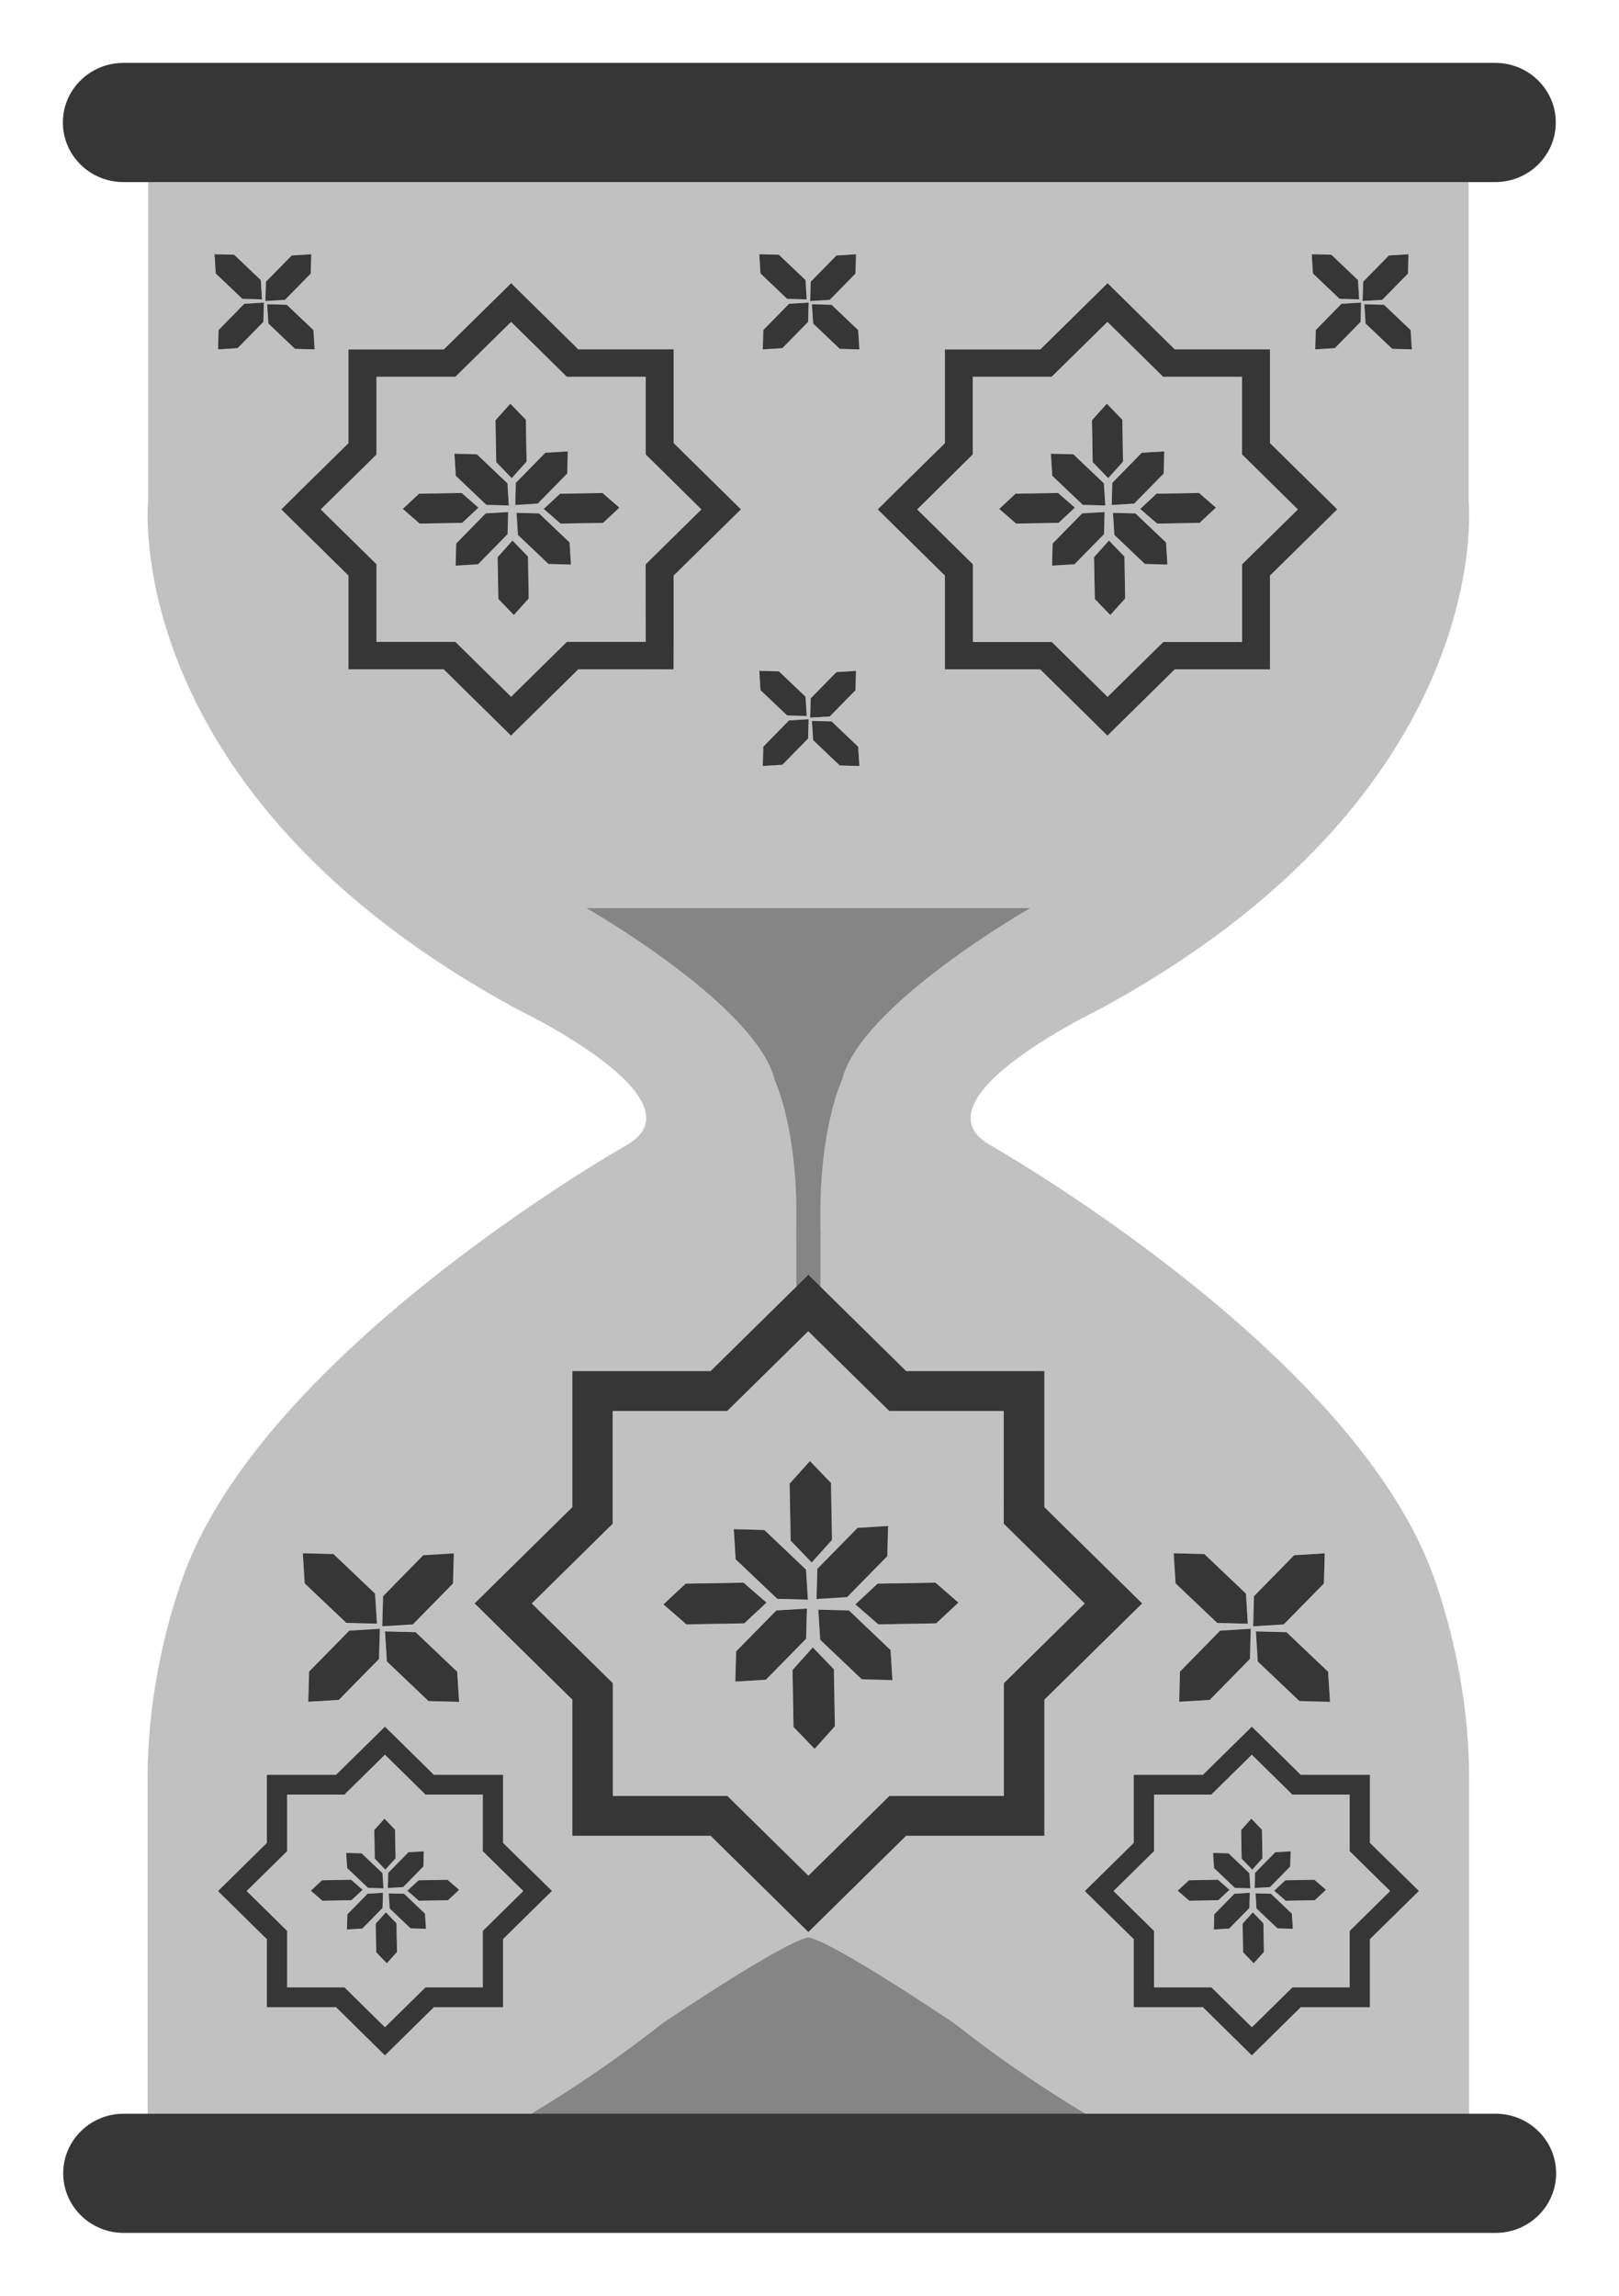 <svg width="103" height="146" viewBox="0 0 103 146" fill="none" xmlns="http://www.w3.org/2000/svg">
<g filter="url(#filter0_d_1029_7317)">
<path d="M90.788 101.19C84.888 87.163 62.901 74.768 62.901 74.768C58.108 71.866 69.842 66.242 69.842 66.242C95.4 52.456 93.433 33.834 93.433 33.834V12.308L51.428 10.091L9.426 12.308V33.834C9.426 33.834 7.46 52.456 33.017 66.242C33.017 66.242 44.752 71.866 39.96 74.768C39.96 74.768 17.965 87.163 12.068 101.19C12.068 101.19 9.295 107.479 9.391 115.58V137.469H93.465V115.58C93.56 107.479 90.788 101.19 90.788 101.19ZM84.493 108.313L84.613 110.229L82.666 110.177L80.018 107.662L79.898 105.747L81.846 105.798L84.493 108.313ZM79.776 103.516L82.333 100.911L84.279 100.792L84.227 102.711L81.67 105.317L79.724 105.435L79.776 103.516ZM76.963 110.114L75.017 110.232L75.069 108.315L77.626 105.709L79.573 105.591L79.52 107.508L76.963 110.114ZM76.615 100.837L79.263 103.345L79.383 105.26L77.433 105.209L74.786 102.692L74.666 100.777L76.615 100.837ZM89.74 23.001L89.816 24.228L88.568 24.195L86.876 22.576L86.798 21.35L88.046 21.382L89.743 22.994L89.74 23.001ZM86.718 19.918L88.356 18.249L89.6 18.174L89.567 19.402L87.931 21.071L86.685 21.146L86.718 19.918ZM86.554 22.475L84.916 24.144L83.67 24.219L83.703 22.991L85.341 21.323L86.587 21.247L86.554 22.475ZM84.695 18.203L86.391 19.813L86.467 21.04L85.219 21.007L83.524 19.397L83.447 18.17L84.695 18.203ZM57.092 33.159L60.115 30.176V24.216H66.173L70.455 20.002L71.71 21.237L74.737 24.216H80.794V30.176L85.076 34.392L80.794 38.606V44.567H74.737L70.455 48.783L66.173 44.567H60.115V38.606L55.84 34.397L57.092 33.159ZM54.597 22.993L54.674 24.219L53.426 24.187L51.729 22.576L51.652 21.35L52.9 21.382L54.597 22.994V22.993ZM51.729 49.069L51.652 47.842L52.9 47.875L54.597 49.487L54.674 50.713L53.426 50.681L51.729 49.069ZM51.576 19.914L53.212 18.246L54.458 18.17L54.425 19.399L52.789 21.067L51.543 21.143L51.576 19.914ZM51.576 46.408L53.212 44.74L54.458 44.664L54.425 45.893L52.789 47.561L51.543 47.637L51.576 46.408ZM51.445 21.244L51.41 22.472L49.774 24.141L48.528 24.216L48.561 22.988L50.199 21.319L51.445 21.244ZM49.774 50.635L48.528 50.71L48.561 49.482L50.199 47.813L51.445 47.738L51.412 48.959L49.776 50.628L49.774 50.635ZM49.553 18.199L51.25 19.81L51.327 21.036L50.079 21.004L48.383 19.393L48.305 18.167L49.553 18.199ZM49.553 44.693L51.25 46.304L51.327 47.53L50.079 47.498L48.383 45.887L48.305 44.661L49.553 44.693ZM13.725 19.393L13.647 18.167L14.895 18.199L16.592 19.81L16.669 21.036L15.421 21.004L13.725 19.393ZM16.754 22.477L15.118 24.146L13.871 24.221L13.904 22.993L15.541 21.324L16.787 21.249L16.754 22.477ZM16.919 19.919L18.555 18.251L19.802 18.175L19.769 19.404L18.131 21.072L16.884 21.148L16.919 19.919ZM17.072 22.58L16.996 21.353L18.244 21.386L19.939 22.998L20.018 24.225L18.77 24.192L17.072 22.576V22.58ZM41.08 44.572H36.791L32.508 48.788L28.227 44.572H22.169V38.612L19.142 35.633L17.894 34.397L19.149 33.16L22.169 30.176V24.216H28.227L32.508 20.002L33.764 21.237L36.791 24.216H42.848V30.176L47.13 34.392L42.848 38.606V44.567L41.08 44.572ZM29.088 108.318L29.208 110.234L27.259 110.182L24.606 107.662L24.486 105.747L26.435 105.798L29.083 108.313L29.088 108.318ZM24.371 103.522L26.926 100.916L28.872 100.798L28.822 102.716L26.267 105.322L24.32 105.44L24.371 103.522ZM21.558 110.119L19.612 110.237L19.664 108.32L22.221 105.714L24.167 105.596L24.117 107.513L21.56 110.119H21.558ZM21.21 100.842L23.858 103.357L23.978 105.272L22.03 105.221L19.384 102.692L19.264 100.777L21.21 100.842ZM34.202 123.166L32.002 125.332V129.649H27.603L24.491 132.712L21.379 129.649H16.978V125.318L13.866 122.255L14.778 121.357L16.978 119.199V114.866H21.379L24.491 111.805L27.603 114.866H32.004V119.199L35.116 122.26L34.202 123.166ZM66.443 118.763H57.647L51.428 124.886L45.208 118.763H36.411V110.107L30.192 103.986L36.411 97.863V89.206H45.208L51.428 83.085L57.647 89.206H66.444V97.863L72.664 103.986L66.444 110.107L66.443 118.763ZM89.359 123.153L87.16 125.318V129.649H82.753L79.642 132.712L76.53 129.649H72.126V125.318L69.014 122.255L69.926 121.357L72.126 119.199V114.866H76.53L79.642 111.805L82.753 114.866H87.155V119.199L89.359 121.357L90.272 122.255L89.359 123.153Z" fill="#C1C1C1"/>
<path d="M37.313 59.752C37.313 59.752 48.126 65.919 49.292 70.696C49.292 70.696 50.756 73.749 50.664 79.745V80.139C50.664 80.274 50.664 80.408 50.651 80.545H50.664V85.492H52.195V80.545H52.208C52.208 80.408 52.208 80.274 52.195 80.139V79.796C52.091 73.762 53.565 70.689 53.565 70.689C54.719 65.919 65.538 59.752 65.538 59.752H37.313Z" fill="#858585"/>
<path d="M30.714 116.13H27.069L24.491 113.595L21.913 116.13H18.268V119.728L15.692 122.263L18.268 124.801V128.388H21.913L24.491 130.925L27.069 128.388H30.714V124.801L33.292 122.263L30.714 119.713V116.13ZM26.961 119.728L26.935 120.692L25.649 122.003L24.67 122.061L24.696 121.099L25.983 119.788L26.961 119.728ZM24.46 117.657L25.133 118.357L25.166 120.177L24.517 120.9L23.843 120.201L23.811 118.38L24.46 117.657ZM23.003 119.862L24.334 121.126L24.395 122.089L23.415 122.063L22.084 120.797L22.023 119.836L23.003 119.862ZM20.508 122.877L19.774 122.239L20.486 121.575L22.336 121.544L23.071 122.181L22.359 122.846L20.508 122.877ZM22.075 124.706L22.101 123.742L23.387 122.433L24.364 122.373L24.338 123.338L23.053 124.646L22.075 124.706ZM24.606 126.856L23.932 126.156L23.91 124.338L24.559 123.617L25.233 124.316L25.266 126.137L24.606 126.856ZM26.115 124.629L24.785 123.365L24.724 122.402L25.704 122.428L27.034 123.692L27.095 124.655L26.115 124.629ZM28.495 122.841L26.644 122.872L25.91 122.234L26.62 121.57L28.47 121.539L29.205 122.176L28.495 122.841Z" fill="#C1C1C1"/>
<path d="M61.898 42.819H66.914L70.462 46.311L74.009 42.819H79.026V37.882L82.57 34.397L79.022 30.906V25.963H74.009L70.462 22.472L66.914 25.963H61.898V30.901L58.352 34.397L61.898 37.887V42.819ZM66.93 37.969L66.968 36.561L68.845 34.647L70.274 34.56L70.236 35.968L68.359 37.884L66.93 37.969ZM70.634 41.113L69.649 40.085L69.602 37.425L70.551 36.369L71.536 37.397L71.583 40.056L70.634 41.113ZM72.84 37.858L70.895 36.009L70.806 34.603L72.237 34.641L74.182 36.489L74.27 37.896L72.84 37.858ZM77.348 34.281L76.303 35.251L73.6 35.297L72.528 34.363L73.572 33.393L76.276 33.347L77.348 34.281ZM74.063 30.704L74.025 32.114L72.149 34.027L70.719 34.113L70.758 32.705L72.648 30.8L74.063 30.704ZM70.408 27.671L71.393 28.699L71.44 31.36L70.493 32.415L69.508 31.387L69.459 28.729L70.408 27.671ZM68.296 30.89L70.241 32.739L70.33 34.144L68.899 34.108L66.954 32.259L66.867 30.853L68.296 30.89ZM64.618 33.395L67.322 33.349L68.394 34.281L67.35 35.251L64.648 35.297L63.574 34.363L64.618 33.395Z" fill="#C1C1C1"/>
<path d="M41.08 30.901V25.963H36.063L32.516 22.472L28.968 25.963H23.951V30.901L20.406 34.397L23.951 37.887V42.824H28.968L32.516 46.316L36.063 42.824H41.08V37.887L44.623 34.397L41.08 30.901ZM36.122 30.704L36.084 32.114L34.207 34.027L32.778 34.113L32.817 32.705L34.702 30.8L36.122 30.704ZM32.467 27.671L33.452 28.699L33.499 31.36L32.552 32.415L31.567 31.387L31.518 28.729L32.467 27.671ZM30.35 30.89L32.294 32.739L32.383 34.144L30.952 34.108L29.008 32.259L28.921 30.853L30.35 30.89ZM26.695 35.297L25.621 34.363L26.665 33.393L29.368 33.347L30.441 34.279L29.396 35.249L26.695 35.297ZM28.98 37.969L29.018 36.561L30.895 34.647L32.324 34.56L32.286 35.968L30.409 37.884L28.98 37.969ZM32.684 41.113L31.699 40.085L31.652 37.425L32.601 36.369L33.586 37.397L33.633 40.056L32.684 41.113ZM34.89 37.858L32.945 36.009L32.857 34.603L34.288 34.641L36.232 36.489L36.321 37.896L34.89 37.858ZM38.371 35.244L35.668 35.29L34.596 34.356L35.64 33.386L38.343 33.34L39.416 34.272L38.371 35.244Z" fill="#C1C1C1"/>
<path d="M85.865 116.13H82.222L79.646 113.595L77.068 116.13H73.419V119.728L70.841 122.263L73.419 124.801V128.388H77.064L79.642 130.925L82.218 128.388H85.865V124.801L88.441 122.263L85.865 119.728V116.13ZM82.11 119.728L82.084 120.692L80.8 122.003L79.821 122.061L79.847 121.099L81.132 119.788L82.11 119.728ZM79.611 117.657L80.286 118.357L80.317 120.177L79.668 120.9L78.995 120.201L78.962 118.38L79.611 117.657ZM78.156 119.862L79.486 121.126L79.546 122.089L78.566 122.063L77.237 120.797L77.176 119.836L78.156 119.862ZM75.661 122.877L74.927 122.239L75.637 121.575L77.487 121.544L78.222 122.181L77.512 122.846L75.661 122.877ZM77.228 124.706L77.254 123.742L78.539 122.433L79.517 122.373L79.491 123.338L78.206 124.646L77.228 124.706ZM79.764 126.858L79.089 126.157L79.054 124.338L79.701 123.617L80.377 124.316L80.408 126.137L79.764 126.858ZM81.273 124.631L79.942 123.367L79.881 122.404L80.861 122.43L82.192 123.694L82.251 124.657L81.273 124.631ZM83.651 122.843L81.8 122.873L81.066 122.236L81.778 121.571L83.628 121.541L84.363 122.178L83.651 122.843Z" fill="#C1C1C1"/>
<path d="M63.865 91.73H56.58L51.428 86.661L46.275 91.73H38.989V98.901L33.831 103.972L38.982 109.041V116.213H46.269L51.421 121.284L56.573 116.213H63.858V109.041L69.01 103.972L63.858 98.901L63.865 91.73ZM56.502 99.045L56.45 100.962L53.892 103.568L51.947 103.686L51.999 101.769L54.556 99.163L56.502 99.045ZM51.525 94.913L52.867 96.306L52.932 99.927L51.64 101.365L50.3 99.974L50.235 96.352L51.525 94.913ZM48.627 99.297L51.275 101.813L51.395 103.729L49.447 103.677L46.799 101.161L46.678 99.247L48.627 99.297ZM43.666 105.293L42.204 104.023L43.619 102.703L47.299 102.639L48.761 103.91L47.346 105.23L43.666 105.293ZM46.779 108.932L46.831 107.015L49.386 104.409L51.332 104.291L51.28 106.208L48.724 108.813L46.779 108.932ZM51.826 113.215L50.486 111.822L50.422 108.2L51.713 106.763L53.055 108.156L53.12 111.777L51.826 113.215ZM54.829 108.793L52.181 106.276L52.061 104.361L54.009 104.412L56.657 106.929L56.777 108.844L54.829 108.793ZM59.56 105.233L55.88 105.296L54.42 104.027L55.833 102.706L59.513 102.643L60.975 103.914L59.56 105.233Z" fill="#C1C1C1"/>
<path d="M42.855 42.819V38.606L47.137 34.392L42.855 30.176V24.216H36.791L33.764 21.237L32.516 20.007L28.233 24.221H22.169V30.181L19.142 33.16L17.894 34.397L22.169 38.606V44.567H28.227L32.508 48.783L36.791 44.567H42.848L42.855 42.819ZM41.08 42.819H36.063L32.516 46.311L28.968 42.819H23.951V37.882L20.406 34.397L23.951 30.906V25.963H28.968L32.516 22.472L36.063 25.963H41.08V30.901L44.623 34.397L41.076 37.887L41.08 42.819Z" fill="#363636"/>
<path d="M60.115 38.606V44.567H66.173L70.455 48.783L74.737 44.567H80.794V38.606L85.076 34.392L80.794 30.176V24.216H74.737L71.71 21.237L70.462 20.007L66.18 24.221H60.115V30.181L57.088 33.16L55.84 34.397L60.115 38.606ZM61.891 30.897V25.963H66.907L70.455 22.472L74.002 25.963H79.019V30.901L82.57 34.397L79.022 37.887V42.824H74.009L70.462 46.316L66.914 42.824H61.898L61.898 37.887L58.352 34.397L61.891 30.897Z" fill="#363636"/>
<path d="M72.664 103.972L66.444 97.849V89.193H57.647L51.428 83.072L45.208 89.193H36.411V97.849L30.192 103.972L36.411 110.093V118.75H45.208L51.428 124.873L57.647 118.75H66.444V110.093L72.664 103.972ZM63.865 109.041V116.213H56.58L51.428 121.284L46.275 116.213H38.989V109.041L33.831 103.972L38.982 98.901V91.73H46.269L51.421 86.661L56.573 91.73H63.858L63.858 98.901L69.01 103.972L63.865 109.041Z" fill="#363636"/>
<path d="M32.004 119.199V114.866H27.603L24.491 111.805L21.379 114.866H16.978V119.199L13.866 122.26L16.978 125.323L16.978 129.649H21.379L24.491 132.712L27.603 129.649H32.004V125.318L35.116 122.255L34.204 121.357L32.004 119.199ZM30.714 124.797V128.385H27.069L24.491 130.922L21.913 128.385H18.268V124.797L15.692 122.26L18.268 119.725V116.127H21.913L24.491 113.591L27.069 116.127H30.714V119.725L33.292 122.26L30.714 124.797Z" fill="#363636"/>
<path d="M87.155 119.199V114.866H82.753L79.642 111.805L76.53 114.866H72.126V119.199L69.014 122.26L69.926 123.158L72.126 125.318V129.649H76.53L79.642 132.712L82.753 129.649H87.155V125.318L89.359 123.153L90.272 122.255L89.359 121.357L87.155 119.199ZM85.865 124.797V128.385H82.222L79.646 130.922L77.068 128.385H73.419V124.797L70.841 122.26L73.419 119.725V116.127H77.064L79.642 113.591L82.218 116.127H85.865V119.725L88.441 122.26L85.865 124.797Z" fill="#363636"/>
<path d="M95.129 6H7.85C5.724 6 4 7.697 4 9.79C4 11.882 5.724 13.579 7.85 13.579H95.129C97.255 13.579 98.979 11.882 98.979 9.79C98.979 7.697 97.255 6 95.129 6Z" fill="#363636"/>
<path d="M51.283 106.215L51.336 104.296L49.389 104.414L46.832 107.02L46.78 108.939L48.726 108.82L51.283 106.215Z" fill="#363636"/>
<path d="M51.999 101.769L51.947 103.688L53.892 103.569L56.45 100.964L56.502 99.045L54.556 99.163L51.999 101.769Z" fill="#363636"/>
<path d="M50.3 99.974L51.64 101.366L52.932 99.929L52.867 96.306L51.527 94.915L50.235 96.352L50.3 99.974Z" fill="#363636"/>
<path d="M53.052 108.157L51.71 106.765L50.42 108.204L50.484 111.825L51.825 113.218L53.116 111.779L53.052 108.157Z" fill="#363636"/>
<path d="M59.513 102.646L55.833 102.709L54.418 104.029L55.879 105.3L59.558 105.236L60.974 103.916L59.513 102.646Z" fill="#363636"/>
<path d="M47.348 105.236L48.763 103.916L47.301 102.646L43.621 102.709L42.208 104.029L43.668 105.3L47.348 105.236Z" fill="#363636"/>
<path d="M46.801 101.162L49.449 103.677V103.679L51.398 103.729L51.278 101.814L51.276 101.815L48.629 99.299L46.681 99.247L46.801 101.162Z" fill="#363636"/>
<path d="M56.657 106.931L54.009 104.416V104.414L52.06 104.364L52.18 106.28V106.278L54.827 108.795L56.777 108.846L56.657 106.931Z" fill="#363636"/>
<path d="M32.291 35.97L32.329 34.562L30.9 34.647L29.022 36.563L28.984 37.971L30.413 37.884L32.291 35.97Z" fill="#363636"/>
<path d="M32.817 32.706L32.778 34.115L34.207 34.027L36.086 32.114L36.122 30.706L34.695 30.793L32.817 32.706Z" fill="#363636"/>
<path d="M31.569 31.387L32.554 32.41L33.501 31.355L33.454 28.694L32.468 27.671L31.522 28.727L31.569 31.387Z" fill="#363636"/>
<path d="M33.59 37.397L32.604 36.374L31.656 37.431L31.704 40.09L32.69 41.113L33.636 40.058L33.59 37.397Z" fill="#363636"/>
<path d="M38.334 33.349L35.631 33.395L34.592 34.365L35.666 35.298L38.368 35.252L39.407 34.282L38.334 33.349Z" fill="#363636"/>
<path d="M29.401 35.252L30.439 34.282L29.367 33.349L26.663 33.395L25.624 34.365L26.698 35.298L29.401 35.252Z" fill="#363636"/>
<path d="M28.999 32.259L30.944 34.108L32.374 34.145L32.286 32.739L30.341 30.89L28.911 30.853L28.999 32.259Z" fill="#363636"/>
<path d="M36.237 36.496L34.293 34.649L32.86 34.611L32.949 36.018L34.893 37.865L36.324 37.902L36.237 36.496Z" fill="#363636"/>
<path d="M70.237 35.97L70.276 34.562L68.847 34.647L66.968 36.563L66.93 37.971L68.359 37.884L70.237 35.97Z" fill="#363636"/>
<path d="M70.763 32.706L70.725 34.115L72.154 34.027L74.032 32.114L74.07 30.706L72.639 30.793H72.641L70.763 32.706Z" fill="#363636"/>
<path d="M69.515 31.387L70.5 32.41L71.447 31.355L71.4 28.694L70.415 27.671L69.468 28.727L69.515 31.387Z" fill="#363636"/>
<path d="M71.536 37.397L70.551 36.374L69.602 37.431L69.651 40.09L70.636 41.113L71.583 40.058L71.536 37.397Z" fill="#363636"/>
<path d="M73.578 33.395L72.538 34.365L73.612 35.298L76.314 35.252L77.353 34.282L76.281 33.349L73.578 33.395Z" fill="#363636"/>
<path d="M64.645 35.298L67.348 35.252L68.385 34.282L67.313 33.349L64.61 33.395L63.572 34.365L64.645 35.298Z" fill="#363636"/>
<path d="M66.946 32.259L68.89 34.108L70.321 34.145L70.232 32.739L68.288 30.89L66.857 30.853L66.946 32.259Z" fill="#363636"/>
<path d="M74.183 36.496L72.237 34.649H72.239L70.806 34.611L70.895 36.018L72.84 37.865L74.27 37.902L74.183 36.496Z" fill="#363636"/>
<path d="M24.338 123.336L24.364 122.371L23.386 122.431L22.099 123.742L22.073 124.706L23.052 124.646L24.338 123.336Z" fill="#363636"/>
<path d="M24.698 121.102L24.672 122.066L25.65 122.006L26.935 120.696L26.961 119.733L25.983 119.791L24.698 121.102Z" fill="#363636"/>
<path d="M23.843 120.199L24.517 120.9L25.166 120.177L25.133 118.356L24.46 117.657L23.811 118.38L23.843 120.199Z" fill="#363636"/>
<path d="M25.226 124.314H25.227L24.552 123.613L23.903 124.336L23.936 126.157L24.609 126.856L25.259 126.133L25.226 124.314Z" fill="#363636"/>
<path d="M28.474 121.542L26.625 121.575L25.913 122.238L26.648 122.877L28.498 122.844L29.208 122.181L28.474 121.542Z" fill="#363636"/>
<path d="M22.359 122.844L23.071 122.181L22.336 121.542L20.486 121.575L19.776 122.238L20.51 122.877L22.359 122.844Z" fill="#363636"/>
<path d="M22.084 120.797L23.415 122.061L24.395 122.087L24.334 121.124L23.003 119.86L22.024 119.834L22.084 120.797Z" fill="#363636"/>
<path d="M27.038 123.697L25.708 122.431L24.728 122.406L24.789 123.368L26.119 124.634L27.099 124.66L27.038 123.697Z" fill="#363636"/>
<path d="M79.487 123.336L79.513 122.371L78.535 122.431L77.251 123.742L77.224 124.706L78.203 124.646L79.487 123.336Z" fill="#363636"/>
<path d="M79.847 121.102L79.821 122.066L80.8 122.006L82.084 120.696L82.11 119.733L81.132 119.791L79.847 121.102Z" fill="#363636"/>
<path d="M78.993 120.199L79.668 120.9L80.316 120.177L80.284 118.356L79.609 117.657L78.962 118.38L78.993 120.199Z" fill="#363636"/>
<path d="M80.377 124.314L79.703 123.613L79.054 124.336L79.087 126.157L79.76 126.856L80.41 126.133L80.377 124.314Z" fill="#363636"/>
<path d="M83.625 121.542L81.774 121.575L81.064 122.238L81.797 122.877L83.647 122.844L84.359 122.181L83.625 121.542Z" fill="#363636"/>
<path d="M77.51 122.844L78.22 122.181L77.485 121.542L75.637 121.575L74.925 122.238L75.659 122.877L77.51 122.844Z" fill="#363636"/>
<path d="M77.235 120.797L78.566 122.061L79.545 122.087L79.486 121.124H79.484L78.154 119.86L77.174 119.834L77.235 120.797Z" fill="#363636"/>
<path d="M82.189 123.697L80.857 122.431L79.879 122.406L79.938 123.368L81.27 124.634L82.25 124.66L82.189 123.697Z" fill="#363636"/>
<path d="M24.115 107.501L24.167 105.582L22.221 105.701L19.664 108.306L19.612 110.225L21.558 110.107L24.115 107.501Z" fill="#363636"/>
<path d="M26.265 105.308L28.822 102.703L28.874 100.786L26.928 100.904L24.371 103.51L24.319 105.427L26.265 105.308Z" fill="#363636"/>
<path d="M19.384 102.694L22.032 105.211L23.981 105.26L23.861 103.347L21.212 100.83H21.213L19.264 100.779L19.384 102.694Z" fill="#363636"/>
<path d="M26.441 105.798L24.491 105.747L24.613 107.662L27.26 110.179L29.208 110.23L29.088 108.315L26.441 105.798Z" fill="#363636"/>
<path d="M79.52 107.501L79.573 105.582L77.626 105.701L75.069 108.306L75.019 110.225L76.965 110.107H76.963L79.52 107.501Z" fill="#363636"/>
<path d="M81.67 105.308L84.227 102.703L84.279 100.786L82.333 100.904L79.776 103.51L79.726 105.427L81.67 105.308Z" fill="#363636"/>
<path d="M74.789 102.694L77.437 105.211L79.386 105.26L79.266 103.347L76.619 100.83L74.669 100.779L74.789 102.694Z" fill="#363636"/>
<path d="M81.847 105.798L79.898 105.747L80.018 107.662L82.666 110.179L84.615 110.23L84.495 108.315L81.846 105.798L81.847 105.798Z" fill="#363636"/>
<path d="M51.412 48.966L51.445 47.738L50.199 47.813L48.561 49.483V49.482L48.528 50.712L49.774 50.635L51.412 48.966Z" fill="#363636"/>
<path d="M52.789 47.563L54.425 45.893L54.425 45.894L54.46 44.664L53.214 44.741L51.576 46.41L51.543 47.638L52.789 47.563Z" fill="#363636"/>
<path d="M48.382 45.888L50.077 47.499L51.325 47.532L51.248 46.306L49.553 44.693L48.305 44.661L48.382 45.888Z" fill="#363636"/>
<path d="M54.674 50.713L54.597 49.487L52.902 47.876L51.652 47.844L51.731 49.071L53.426 50.681L54.674 50.713Z" fill="#363636"/>
<path d="M50.199 21.319L48.561 22.989L48.528 24.218L49.774 24.141L51.412 22.472L51.445 21.244L50.199 21.319Z" fill="#363636"/>
<path d="M52.789 21.069L54.425 19.399L54.46 18.17L53.214 18.247L51.576 19.916L51.543 21.144L52.789 21.069Z" fill="#363636"/>
<path d="M48.382 19.393L50.077 21.006L51.325 21.038L51.248 19.811L49.553 18.199L48.305 18.167L48.382 19.393Z" fill="#363636"/>
<path d="M52.902 21.382L51.652 21.348L51.731 22.575L53.426 24.187L54.674 24.219L54.597 22.993L52.902 21.382Z" fill="#363636"/>
<path d="M15.542 21.319L13.904 22.989L13.871 24.218L15.118 24.141L16.756 22.472L16.789 21.244L15.542 21.319Z" fill="#363636"/>
<path d="M18.132 21.069L19.769 19.399L19.802 18.17L18.557 18.247L16.919 19.916L16.886 21.144L18.132 21.069Z" fill="#363636"/>
<path d="M15.421 21.006L16.669 21.038L16.592 19.811L14.896 18.199L13.647 18.167L13.725 19.393L15.421 21.006Z" fill="#363636"/>
<path d="M18.77 24.187L20.018 24.219L19.941 22.993L18.244 21.382L16.996 21.348L17.074 22.575L18.77 24.187Z" fill="#363636"/>
<path d="M85.344 21.319L83.707 22.989L83.674 24.218L84.92 24.141L86.558 22.472L86.591 21.244L85.344 21.319Z" fill="#363636"/>
<path d="M87.935 21.069L89.573 19.399L89.606 18.17L88.359 18.247L86.721 19.916L86.688 21.144L87.935 21.069Z" fill="#363636"/>
<path d="M83.527 19.393L85.223 21.006L86.471 21.038L86.394 19.811L84.699 18.199L83.451 18.167L83.527 19.393Z" fill="#363636"/>
<path d="M88.048 21.382L86.8 21.348L86.876 22.575L88.572 24.187L89.82 24.219L89.743 22.993L88.048 21.382Z" fill="#363636"/>
<path d="M60.683 130.656C60.683 130.656 52.984 125.457 51.428 125.215C49.872 125.457 42.171 130.656 42.171 130.656C33.877 137.187 26.566 140.211 26.566 140.211H76.288C76.288 140.211 68.977 137.187 60.683 130.656Z" fill="#858585"/>
<path d="M95.15 136.421H7.871C5.745 136.421 4.021 138.118 4.021 140.21C4.021 142.303 5.745 144 7.871 144H95.15C97.276 144 99 142.303 99 140.21C99 138.118 97.276 136.421 95.15 136.421Z" fill="#363636"/>
</g>
<defs>
<filter id="filter0_d_1029_7317" x="0" y="0" width="103" height="146" filterUnits="userSpaceOnUse" color-interpolation-filters="sRGB">
<feFlood flood-opacity="0" result="BackgroundImageFix"/>
<feColorMatrix in="SourceAlpha" type="matrix" values="0 0 0 0 0 0 0 0 0 0 0 0 0 0 0 0 0 0 127 0" result="hardAlpha"/>
<feOffset dy="-2"/>
<feGaussianBlur stdDeviation="2"/>
<feComposite in2="hardAlpha" operator="out"/>
<feColorMatrix type="matrix" values="0 0 0 0 0 0 0 0 0 0 0 0 0 0 0 0 0 0 0.25 0"/>
<feBlend mode="normal" in2="BackgroundImageFix" result="effect1_dropShadow_1029_7317"/>
<feBlend mode="normal" in="SourceGraphic" in2="effect1_dropShadow_1029_7317" result="shape"/>
</filter>
</defs>
</svg>
